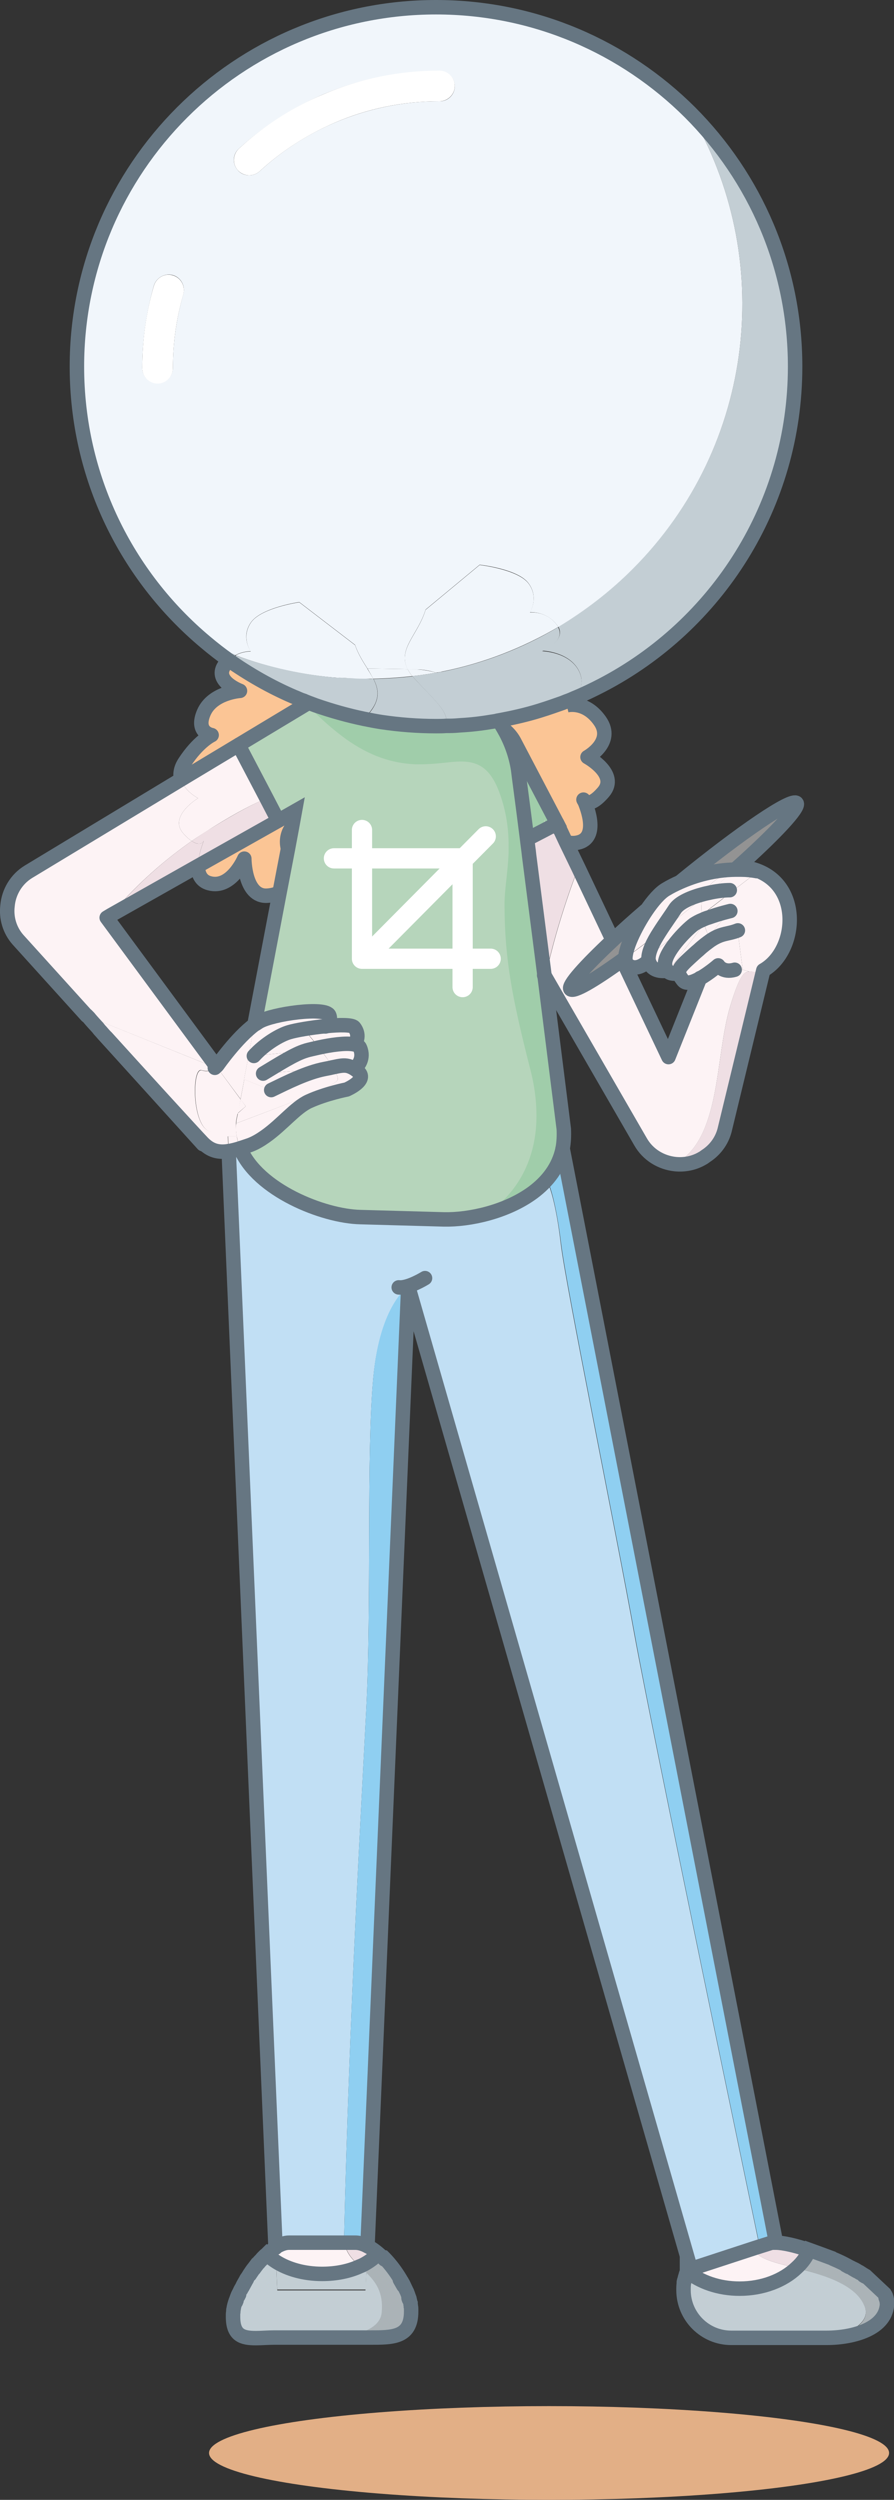 <?xml version="1.0" encoding="utf-8"?>
<!-- Generator: Adobe Illustrator 23.0.1, SVG Export Plug-In . SVG Version: 6.00 Build 0)  -->
<svg version="1.1" id="Layer_1" xmlns="http://www.w3.org/2000/svg" xmlns:xlink="http://www.w3.org/1999/xlink" x="0px" y="0px"
	 viewBox="0 0 309.2 864.1" style="enable-background:new 0 0 309.2 864.1;" xml:space="preserve">
<rect x="0" y="0" width="309.2" height="864.1" fill="#333333" stroke="none"/>
<style type="text/css">
	.st0{fill:#E2AF86;}
	.st1{fill:#ABB3B7;}
	.st2{fill:#FDF3F5;}
	.st3{fill:#C3CED4;}
	.st4{fill:#EFDFE4;}
	.st5{fill:#939393;}
	.st6{fill:#8FCFF1;}
	.st7{fill:#C1DFF4;}
	.st8{fill:#A0CDAA;}
	.st9{fill:#F1F6FB;}
	.st10{fill:#FBC595;}
	.st11{fill:#B6D5BB;}
	.st12{fill:#FFFFFF;}
	.st13{fill:none;stroke:#667682;stroke-width:5;stroke-linecap:round;stroke-linejoin:round;stroke-miterlimit:10;}
	.st14{fill:none;stroke:#667682;stroke-width:5;stroke-miterlimit:10;}
	.st15{fill:none;stroke:#667682;stroke-width:5;stroke-linejoin:round;stroke-miterlimit:10;}
	.st16{fill:none;}
	.st17{fill:none;stroke:#FFFFFF;stroke-width:7;stroke-linecap:round;stroke-linejoin:round;stroke-miterlimit:10;}
</style>
<ellipse id="DESIGN_SHADOW" class="st0" cx="189.9" cy="847.9" rx="117.6" ry="16.2"/>
<g>
	<g>
		<path class="st1" d="M306.7,795.7l0,0.4c0,9.1-11.8,12.2-20.9,12.2h-0.7c8.2-1,16.4-5.3,13.9-11.1c-1.9-4.5-7.1-9.3-23.5-13.2
			c1.9-1.8,3.4-3.9,4.4-6.2c2.5,0.8,5.2,1.9,7.8,3c0.3,0.1,0.5,0.2,0.8,0.4c1.3,0.6,2.7,1.2,4,1.9c0.4,0.2,0.7,0.4,1.1,0.6
			c0.4,0.2,0.8,0.4,1.2,0.6c0.7,0.4,1.3,0.8,2,1.1c0.3,0.2,0.6,0.4,0.9,0.5c0,0,0.1,0,0.1,0.1l1,0.6c0.2,0.1,0.3,0.2,0.5,0.3
			l6.5,6.1c0.1,0.2,0.2,0.3,0.3,0.5c0.1,0.1,0.2,0.3,0.2,0.4c0,0.1,0.1,0.2,0.1,0.3c0,0.1,0.1,0.2,0.1,0.3l0.2,1
			C306.7,795.6,306.7,795.7,306.7,795.7z"/>
		<path class="st2" d="M306.7,795.7c0-0.1,0-0.1,0-0.2C306.7,795.6,306.7,795.7,306.7,795.7z"/>
		<path class="st2" d="M306.5,794.5c0-0.1-0.1-0.2-0.1-0.3C306.4,794.3,306.4,794.4,306.5,794.5z"/>
		<path class="st3" d="M306.2,793.9c-0.1-0.2-0.1-0.3-0.2-0.4C306.1,793.6,306.1,793.7,306.2,793.9z"/>
		<path class="st3" d="M306,793.5c-0.1-0.2-0.2-0.3-0.3-0.5C305.8,793.2,305.9,793.3,306,793.5z"/>
		<path class="st3" d="M299,797.1c2.5,5.8-5.7,10-13.9,11.1h-32.3c-9.1,0-16.5-7.4-16.5-16.5c0-1,0.1-1.9,0.2-2.8
			c0-0.2,0.1-0.4,0.1-0.5c0.1-0.5,0.2-1.1,0.4-1.6c0.2-0.5,0.3-1,0.5-1.5c0,0,0,0,0-0.1c4.6,3.7,11.1,6,18.2,6
			c8,0,15.1-2.8,19.7-7.2C291.9,787.8,297.1,792.6,299,797.1z"/>
		<path class="st2" d="M299.2,786.9c-0.2-0.1-0.3-0.2-0.5-0.3C298.9,786.7,299,786.8,299.2,786.9z"/>
		<path class="st2" d="M297.7,785.9c-0.3-0.2-0.6-0.4-0.9-0.5C297.1,785.5,297.4,785.7,297.7,785.9z"/>
		<path class="st2" d="M296.8,785.3c-0.6-0.4-1.3-0.8-2-1.1C295.5,784.6,296.1,784.9,296.8,785.3z"/>
		<path class="st2" d="M293.6,783.6c-0.4-0.2-0.7-0.4-1.1-0.6C292.9,783.2,293.2,783.4,293.6,783.6z"/>
		<path class="st3" d="M288.5,781.1c-0.3-0.1-0.5-0.2-0.8-0.4C288,780.8,288.2,781,288.5,781.1z"/>
		<path class="st4" d="M279.9,777.7c-0.9,2.3-2.4,4.4-4.4,6.2c-0.7-0.2-1.5-0.3-2.2-0.5c-11.3-2.5-12.7-4.9-12.2-6.4l5.7-1.9h1.4
			C270.9,775.2,275.1,776.1,279.9,777.7z"/>
		<path class="st5" d="M275.5,277.6c1.2,1.5-7.6,10.8-21.2,22.9c-7.3,0.1-13.9,2-19.1,4.3C256.1,287.8,273.9,275.7,275.5,277.6z"/>
		<path class="st2" d="M273.3,783.4c0.8,0.2,1.5,0.3,2.2,0.5c-4.6,4.4-11.7,7.2-19.7,7.2c-7.2,0-13.6-2.3-18.2-6
			c0.3-0.7,0.6-1.3,1-2l0.3,1.1l22.3-7.3C260.6,778.5,262,780.9,273.3,783.4z"/>
		<path class="st6" d="M194.6,397l73.7,377.7l-1.4,0.5h-4.4c-2-9.7-36.7-175.4-43-210.4c-6.5-36-23.6-119.9-25.4-134.7
			c-1.8-14.8-4.1-20.4-4.1-20.4l-5.6,2.5C189.4,408.4,193.3,403.4,194.6,397z"/>
		<path class="st7" d="M266.9,775.2l-5.7,1.9c0.3-0.9,1.4-1.4,1.4-1.4s0-0.2-0.1-0.4H266.9z"/>
		<path class="st8" d="M194.9,390.3c0,0-3.2-25.4-6.7-53.3c-1.8-14.1-3.7-28.9-5.3-41.3c-0.2-2-0.5-3.9-0.7-5.7
			c-1.6-12.8-2.9-22.1-3.1-24c-0.8-5.1-2.6-10-5.2-14.4c-1.2-0.9-2.5-1.6-3.8-2.2c-3.5,0.5-7,0.9-10.6,1.2c-1.2,0.1-2.5,0.2-3.7,0.2
			c-0.5,0.3-1.1,0.7-1.5,1.1c0.1-0.4,0.2-0.7,0.3-1.1c-1.2,0-2.4,0.1-3.6,0.1c-6.4,0-12.7-0.5-18.8-1.4c-2-0.3-4-0.7-6-1.1
			c-5.8-1.2-11.4-2.7-16.9-4.7c-0.8-0.3-1.6-0.6-2.4-0.9c0,0,0,0,0,0l-0.7,0.4c-0.3-0.3-0.7-0.7-1-1.1l63,177.2l16.2-7.2
			c5.1-3.8,9-8.8,10.3-15.2c0,0,0,0,0,0C195,394.9,195.1,392.7,194.9,390.3z"/>
		<path class="st3" d="M238.6,38.8c22.5,22.5,36.4,53.6,36.4,87.9c0,47.9-27.2,89.5-66.9,110.2c-3.1,1.6-6.2,3.1-9.4,4.4
			c1.8-2.1,3.5-5.4,1.6-9.3c-3.3-6.8-12.7-7.1-12.7-7.1s8.3-3.4,5.5-8.3c9.2-5.4,17.8-12.1,25.7-20
			C261.6,153.9,268.2,88.6,238.6,38.8z"/>
		<path class="st2" d="M258.6,300.1c19,3.8,17.7,28.3,5.4,35.4c-2.2,1-3.6,0.3-4.9,0.3l-2.2-0.6l-1.8-13.6c-3.4,1.4-5.4,0.8-9.5,3.5
			c-0.2-0.5-0.4-0.9-0.6-1.4l7.5-8.7c0,0-3.8,0.9-7.4,2.2l5.3-6.9l11.7-9c-2-0.4-4-0.6-5.9-0.6C257.1,300.4,257.8,300.2,258.6,300.1
			z"/>
		<path class="st4" d="M264,335.4l-13.4,55.3c-1.1,3.8-3.5,6.9-6.5,8.9c-0.4,0.3-0.8,0.5-1.2,0.8c-2.9,1.7-6.2,2.3-9.3,2l0-0.1
			c15.9-8.9,13.6-36.6,18.9-54.3c3.1-10.5,4.7-12.1,6.6-12.2C260.4,335.7,261.8,336.4,264,335.4z"/>
		<path class="st7" d="M262.4,775.2c0.1,0.3,0.1,0.4,0.1,0.4s-1,0.5-1.4,1.4l-22.3,7.3l-0.3-1.1c0.7-1.2,1.6-2.3,2.5-3.2
			c3-3,7.1-4.9,11.7-4.9H262.4z"/>
		<path class="st7" d="M262.4,775.2h-9.6c-4.5,0-8.7,1.9-11.7,4.9c-1,1-1.8,2.1-2.5,3.2l-97.3-338.5c0,0-9.8,6.1-12.2,31.5
			c-2.4,25.4-0.6,78.5-2.4,114c-1.8,35.4-5.9,105.7-7.7,183.7c0,0.5,0,1,0.1,1.5h-19c-1.5,0-3.1,0.6-4.8,1.7l-16.2-379
			c1.2-0.2,2.6-0.5,4-1c6,14.4,28.7,23.4,41.5,23.7l28.9,0.8c8.9,0.2,21.7-2.6,30.8-9.3l5.6-2.5c0,0,2.4,5.6,4.1,20.4
			c1.8,14.8,18.9,98.6,25.4,134.7C225.7,599.7,260.4,765.5,262.4,775.2z"/>
		<path class="st2" d="M262.2,301.2l-11.7,9l1.9-2.5c-1.9,0-4.7,0.3-7.6,1c3-2.5,5.8-5,8.5-7.3c0.9-0.3,1.9-0.6,3-0.8
			C258.3,300.6,260.2,300.8,262.2,301.2z"/>
		<path class="st2" d="M256.9,335.2l2.2,0.6c-1.9,0.1-3.5,1.8-6.6,12.2c-5.3,17.7-3,45.5-18.9,54.3l0,0.1c-4.9-0.5-9.5-3.2-12.1-7.8
			l-33-57.1l0.3-0.2c4.1-19.5,11.2-37.2,11.2-37.2l0.1-0.1l11.9,24.9c-9.7,9.1-15.6,15.7-14.6,16.9c1,1.2,7.9-2.8,17.9-10l16,33.5
			l10.9-27.3c3.2-1.8,6.3-4.5,6.3-4.5S252.8,336.3,256.9,335.2z"/>
		<path class="st2" d="M255.1,321.6l1.8,13.6c-4.1,1.2-8.5-1.5-8.5-1.5s-3.1,2.7-6.3,4.5l4.4-11.1c-0.3-0.6-0.6-1.3-0.9-2
			C249.7,322.4,251.7,322.9,255.1,321.6z"/>
		<path class="st2" d="M254.3,300.5c0.7,0,1.4,0,2,0c-1.1,0.3-2.1,0.5-3,0.8C253.6,301.1,254,300.8,254.3,300.5z"/>
		<path class="st2" d="M254.3,300.5c-0.3,0.3-0.6,0.6-1,0.9c-5.6,1.8-8.5,4.6-9.8,7.6c-4.3,1.1-8.6,2.9-10.1,5.3
			c-1.2,1.9-3.4,4.9-5.3,7.9c-4.2,3.3-8.2,6.3-11.8,8.9c-0.1-3.5,3.3-10.8,7.2-16.6c3.2-2.7,6.5-5.5,10-8.4c0.6-0.5,1.2-0.9,1.7-1.4
			C240.4,302.5,247,300.6,254.3,300.5z"/>
		<path class="st2" d="M252.6,314.9l-7.5,8.7c-0.6-1.3-1.1-2.8-1.6-4.3l1.7-2.3C248.8,315.9,252.6,314.9,252.6,314.9z"/>
		<path class="st2" d="M252.4,307.7l-1.9,2.5l-7.7,5.9c-0.3-2-0.3-4,0.3-5.9c0.6-0.5,1.2-1,1.8-1.5
			C247.8,308.1,250.6,307.7,252.4,307.7z"/>
		<path class="st2" d="M242.8,316.2l7.7-5.9l-5.3,6.9c-0.7,0.2-1.5,0.5-2.1,0.8C243,317.3,242.9,316.8,242.8,316.2z"/>
		<path class="st2" d="M246.6,327l-4.4,11.1c-2.4,1.3-4.7,2.1-5.8,0.8c-1.2-1.5-1.7-2.5-1.4-3.6l3.9-4.5c0.8-0.7,1.7-1.6,2.8-2.5
			c1.6-1.5,3-2.5,4.1-3.3C246,325.8,246.3,326.4,246.6,327z"/>
		<path class="st2" d="M245.3,317.1l-1.7,2.3c-0.2-0.5-0.3-1-0.4-1.5C243.8,317.6,244.5,317.4,245.3,317.1z"/>
		<path class="st2" d="M245.1,323.6l-6.3,7.2c-2.3,2.1-3.6,3.4-3.9,4.5l-1,1.2c0,0-2,0.4-3.1-0.9c0.3,0,0.4-0.1,0.4-0.1l12.3-16.1
			C244,320.9,244.5,322.3,245.1,323.6z"/>
		<path class="st2" d="M253.3,301.4c-2.7,2.4-5.5,4.8-8.5,7.3c-0.5,0.1-0.9,0.2-1.3,0.3C244.8,306,247.7,303.2,253.3,301.4z"/>
		<path class="st2" d="M243.5,319.4l-12.3,16.1c0,0-0.2,0-0.4,0.1c-0.4-0.5-0.7-1.2-0.8-2.3c-0.2-4,7.1-11.6,10-13.8
			c0.7-0.5,1.8-1.1,3.1-1.6C243.3,318.4,243.4,318.9,243.5,319.4z"/>
		<path class="st2" d="M243.5,309c0.5-0.1,0.9-0.2,1.3-0.3c-0.6,0.5-1.2,1-1.8,1.5C243.2,309.8,243.3,309.4,243.5,309z"/>
		<path class="st2" d="M243.5,309c-0.2,0.4-0.3,0.8-0.4,1.2c-1.2,1-2.5,2.1-3.7,3.1c-3.9,3.2-7.7,6.2-11.3,9c1.9-3.1,4.1-6,5.3-7.9
			C234.9,312,239.2,310.2,243.5,309z"/>
		<path class="st2" d="M242.8,316.2c0.1,0.6,0.2,1.2,0.3,1.8c-1.3,0.5-2.3,1.1-3.1,1.6c-3,2.2-10.2,9.8-10,13.8
			c0,1.1,0.3,1.8,0.8,2.3c-1.3,0.2-5.3,0.6-6.4-3c-0.1-0.3-0.1-0.5-0.2-0.8c0,0,0,0,0,0c0.8-0.8,1.5-1.8,2-2.9L242.8,316.2z"/>
		<path class="st2" d="M242.8,316.2l-16.5,12.7c-0.5,1.1-1.2,2.1-2,2.9c-0.2-2.4,1.7-6,3.8-9.5c3.6-2.8,7.4-5.8,11.3-9
			c1.3-1,2.5-2.1,3.7-3.1C242.5,312.1,242.5,314.2,242.8,316.2z"/>
		<path class="st9" d="M238.6,38.8c29.6,49.8,23,115.1-19.8,157.9c-7.9,7.9-16.5,14.5-25.7,20c-0.1-0.1-0.2-0.3-0.3-0.4
			c-3.5-5.1-9.5-4.7-9.5-4.7s3.2-5-0.5-10c-3.7-5-16.9-6.4-16.9-6.4l-18.7,15.5c-2.7,8.8-9.8,13.6-6.2,20.6l-12.6-0.2
			c-0.4,0-0.9,0-1.3,0c-1.5-2.4-3.2-5-4.3-8.2l-19.3-14.8c0,0-13.1,1.9-16.7,7s-0.1,10-0.1,10s-2.5-0.1-5.2,1.3
			c-3.6-1.3-7.1-2.8-10.6-4.5c-27.1-22.8-44.4-57-44.4-95.2C26.6,58.1,82.2,2.5,150.8,2.5C185.1,2.5,216.1,16.4,238.6,38.8z
			 M157.3,29.8c0-2.9-2.4-5.3-5.3-5.3c-14,0-27.6,2.8-40.4,8.2c-10.6,4.6-20.4,10.9-29,18.7c-2.2,2-2.3,5.3-0.3,7.5
			c1,1.2,2.5,1.7,3.9,1.7c1.3,0,2.6-0.5,3.6-1.4c7.7-7.1,16.4-12.7,26-16.8c11.5-4.9,23.7-7.4,36.2-7.4
			C154.9,35.1,157.3,32.7,157.3,29.8z M63.4,101.7c0.8-2.8-0.8-5.8-3.6-6.6C57,94.3,54,96,53.2,98.8c-2.6,9.2-4,18.8-4,28.4
			c0,2.9,2.4,5.3,5.3,5.3s5.3-2.4,5.3-5.3C59.8,118.6,61,110,63.4,101.7z"/>
		<path class="st2" d="M238.8,330.9l-3.9,4.5C235.2,334.2,236.5,333,238.8,330.9z"/>
		<path class="st3" d="M237.6,785.2C237.6,785.2,237.6,785.3,237.6,785.2C237.5,785.3,237.6,785.2,237.6,785.2L237.6,785.2z"/>
		<path class="st3" d="M237,786.7c0.2-0.5,0.3-1,0.5-1.5C237.3,785.7,237.2,786.2,237,786.7z"/>
		<path class="st2" d="M236.6,788.3c0,0.2-0.1,0.4-0.1,0.5C236.5,788.7,236.5,788.5,236.6,788.3z"/>
		<path class="st2" d="M235.2,304.8c-0.6,0.5-1.2,0.9-1.7,1.4c-3.5,2.9-6.8,5.7-10,8.4c2.3-3.4,4.8-6.2,7-7.5
			C231.9,306.4,233.5,305.6,235.2,304.8z"/>
		<path class="st2" d="M228.1,322.3c-2.2,3.4-4,7-3.8,9.5c0,0,0,0,0,0c-2.3,2.4-5.5,3.4-7.5,0.9c-0.3-0.4-0.4-0.9-0.4-1.6
			C219.9,328.6,223.9,325.6,228.1,322.3z"/>
		<path class="st5" d="M223.5,314.6c-3.9,5.8-7.3,13.1-7.2,16.6c-0.4,0.3-0.7,0.5-1.1,0.8l-3.3-6.9
			C215.4,321.8,219.3,318.3,223.5,314.6z"/>
		<path class="st5" d="M211.9,325l3.3,6.9c-10,7.1-16.9,11.1-17.9,10C196.4,340.7,202.2,334.1,211.9,325z"/>
		<path class="st10" d="M201.9,276.4c0.4,0.9,5.7,12.5-1.5,14.7c-1.7,0.5-3.3,0.4-4.7-0.1l-3.1-6.4l-14.9-28.4c-1-1.8-2.4-3.3-4-4.5
			c-0.5-0.9-1-1.7-1.6-2.6c5-0.9,9.9-2,14.7-3.5c0.2-0.1,0.5-0.1,0.7-0.2c2.3-0.7,4.6-1.5,6.9-2.4c0.5-0.2,1-0.4,1.5-0.6
			c0.9-0.3,1.8-0.7,2.7-1.1c-1.2,1.4-2.4,2.2-2.6,2.3c0.4-0.1,6.5-1.6,11.5,5.4c5.1,7.2-4.3,12.5-4.3,12.5s10.8,5.9,5.5,12.1
			C203.8,279.5,202.1,276.8,201.9,276.4z"/>
		<path class="st3" d="M200.3,232.1c1.9,3.9,0.2,7.2-1.6,9.3c-0.9,0.4-1.8,0.7-2.7,1.1c-0.5,0.2-1,0.4-1.5,0.6
			c-2.3,0.9-5,1.8-7.4,2.5l-0.3,0.1c-4.8,1.4-9.7,2.6-14.7,3.5c-5.4-8-13.3-14.2-21.4-16.6c0.7-0.1,1.4-0.3,2.2-0.4
			c13.9-2.8,27.5-7.9,40.1-15.4c2.8,4.9-5.5,8.3-5.5,8.3S197,225.3,200.3,232.1z"/>
		<path class="st4" d="M195.7,291l4.3,9.1l-0.1,0.1c0,0-7.1,17.7-11.2,37.2l-0.3,0.2l-0.3-0.4c-1.8-14.1-3.7-28.9-5.3-41.3
			c3.2-1.3,4.4-5.4,4.9-8.6l2.1-1.1C191.2,287.9,193.2,290.1,195.7,291z"/>
		<path class="st2" d="M192.7,284.6l3.1,6.4c-2.6-0.9-4.6-3.1-5.9-5L192.7,284.6z"/>
		<path class="st9" d="M192.8,216.3c0.1,0.1,0.2,0.3,0.3,0.4c-12.6,7.4-26.1,12.6-40.1,15.4c-0.7,0.2-1.4,0.3-2.2,0.4
			c-2.2-0.7-4.5-1.1-6.7-1.1l-3.1,0c-3.6-7,3.5-11.8,6.2-20.6l18.7-15.5c0,0,13.2,1.5,16.9,6.4c3.7,5,0.5,10,0.5,10
			S189.3,211.1,192.8,216.3z"/>
		<path class="st8" d="M177.8,256.2l14.9,28.4l-2.8,1.5c-1.2-1.6-1.8-3-1.8-3s0.1,1.8-0.3,4.1l-5.6,2.9c-1.6-12.8-2.9-22.1-3.1-24
			c-0.8-5.1-2.6-10-5.2-14.4C175.4,252.9,176.8,254.4,177.8,256.2z"/>
		<path class="st3" d="M187.2,245.5c2.3-0.7,5.1-1.7,7.4-2.5c-2.3,0.9-4.6,1.6-6.9,2.4c-0.2,0.1-0.5,0.2-0.7,0.2L187.2,245.5z"/>
		<path class="st11" d="M189.9,286l-2.1,1.1c0.3-2.3,0.3-4.1,0.3-4.1S188.7,284.4,189.9,286z"/>
		<path class="st4" d="M182.2,290.1l5.6-2.9c-0.4,3.2-1.7,7.3-4.9,8.6C182.7,293.8,182.4,291.9,182.2,290.1z"/>
		<path class="st11" d="M172.2,249.1c0.6,0.8,1.1,1.7,1.6,2.6c-1.2-0.9-2.5-1.6-3.8-2.2C170.7,249.4,171.5,249.2,172.2,249.1z"/>
		<path class="st3" d="M172.2,249.1c-0.7,0.1-1.5,0.3-2.2,0.4c-4.3-1.7-9.4-1.5-13.7,1c-0.2,0.1-0.4,0.3-0.7,0.4c-0.4,0-0.8,0-1.2,0
			c0.9-5-3.8-8.4-11-16.3c-0.3-0.3-0.5-0.6-0.8-0.9c2.7-0.3,5.5-0.7,8.2-1.2C158.9,234.9,166.8,241.1,172.2,249.1z"/>
		<path class="st3" d="M156.3,250.4c4.3-2.5,9.3-2.7,13.7-1c-3.5,0.5-7,0.9-10.6,1.2c-1.2,0.1-2.5,0.2-3.7,0.2
			C155.9,250.7,156.1,250.6,156.3,250.4z"/>
		<path class="st12" d="M152,24.4c2.9,0,5.3,2.4,5.3,5.3c0,2.9-2.4,5.3-5.3,5.3c-12.6,0-24.8,2.5-36.2,7.4
			c-9.5,4.1-18.3,9.7-26,16.8c-1,0.9-2.3,1.4-3.6,1.4c-1.4,0-2.9-0.6-3.9-1.7c-2-2.2-1.8-5.5,0.3-7.5c8.6-7.9,18.3-14.2,29-18.7
			C124.4,27.2,138,24.4,152,24.4z"/>
		<path class="st11" d="M154.4,250.9c0.4,0,0.8,0,1.2,0c-0.5,0.3-1.1,0.7-1.5,1.1C154.3,251.6,154.4,251.2,154.4,250.9z"/>
		<path class="st3" d="M143.4,234.6c7.2,7.8,11.9,11.3,11,16.3c-1.2,0-2.4,0.1-3.6,0.1c-6.4,0-12.7-0.5-18.8-1.4c-2-0.3-4-0.7-6-1.1
			c0.5-0.5,1-1.1,1.5-1.7c4.1-4.8,3.6-8.4,1.7-12.1c4.5-0.1,9-0.4,13.5-0.9C142.9,234,143.1,234.3,143.4,234.6z"/>
		<path class="st9" d="M144.1,231.4c2.2,0.1,4.5,0.5,6.7,1.1c-2.7,0.5-5.5,0.9-8.2,1.2c-0.7-0.8-1.2-1.6-1.6-2.4L144.1,231.4z"/>
		<path class="st3" d="M142.2,799.4c0-0.3,0-0.5,0-0.8C142.1,798.8,142.2,799.1,142.2,799.4z"/>
		<path class="st1" d="M142.1,798.6c0,0.3,0,0.5,0,0.8c0,9.1-6.4,9-14.3,9h-10.5v-0.6c0,0,13.9-0.8,14.6-8.4
			c0.6-7-2.2-10.7-5.3-13.8l0.1-3.4c1.6-0.9,2.9-2,4-3.2c0.2,0.1,0.3,0.3,0.5,0.4c0.4,0.4,0.8,0.7,1.2,1.1c0.2,0.2,0.4,0.4,0.5,0.5
			c2,2,3.8,4.5,5.3,7c0.1,0.2,0.3,0.5,0.4,0.7c0.1,0.2,0.3,0.5,0.4,0.7c0.1,0.2,0.2,0.5,0.4,0.7l0.9,1.9c0.1,0.2,0.2,0.4,0.3,0.6
			l0.1,0.3c0.1,0.3,0.2,0.6,0.3,0.8l0.2,0.6c0.1,0.2,0.1,0.4,0.2,0.5l0.2,0.9c0.1,0.3,0.1,0.5,0.2,0.8l0,0.2
			c0.1,0.3,0.1,0.5,0.1,0.8l0,0.1c0,0.3,0.1,0.5,0.1,0.8L142.1,798.6z"/>
		<path class="st3" d="M142.1,798.4c0-0.3,0-0.5-0.1-0.8C142.1,797.9,142.1,798.2,142.1,798.4z"/>
		<path class="st3" d="M142,797.5c0-0.3-0.1-0.5-0.1-0.8C141.9,797,142,797.3,142,797.5z"/>
		<path class="st3" d="M141.8,796.6c0-0.2-0.1-0.5-0.2-0.8C141.7,796.1,141.8,796.3,141.8,796.6z"/>
		<path class="st2" d="M141.4,794.9c-0.1-0.2-0.1-0.4-0.2-0.5C141.3,794.6,141.4,794.7,141.4,794.9z"/>
		<path class="st6" d="M141.2,444.7l-14.2,331.7c-1.4-0.7-2.8-1.1-4-1.1h-3.9c-0.1-0.5-0.1-1-0.1-1.5c1.8-78,5.9-148.2,7.7-183.7
			c1.8-35.4,0-88.6,2.4-114C131.4,450.8,141.2,444.7,141.2,444.7z"/>
		<path class="st9" d="M141,231.3c0.4,0.8,0.9,1.6,1.6,2.4c-4.5,0.5-9,0.8-13.5,0.9c-0.6-1.1-1.3-2.3-2-3.5c0.4,0,0.9,0,1.3,0
			L141,231.3z"/>
		<path class="st3" d="M141.1,793.8c-0.1-0.3-0.2-0.6-0.3-0.8C140.9,793.2,141,793.5,141.1,793.8z"/>
		<path class="st3" d="M140.6,792.6c-0.1-0.2-0.2-0.4-0.3-0.6C140.4,792.2,140.5,792.4,140.6,792.6z"/>
		<path class="st2" d="M139.5,790.1c-0.1-0.2-0.2-0.5-0.4-0.7C139.2,789.6,139.4,789.9,139.5,790.1z"/>
		<path class="st2" d="M139.1,789.4c-0.1-0.2-0.2-0.5-0.4-0.7c-0.1-0.2-0.3-0.5-0.4-0.7C138.6,788.5,138.9,788.9,139.1,789.4z"/>
		<path class="st2" d="M133,781c-0.2-0.2-0.4-0.4-0.5-0.5C132.7,780.7,132.9,780.8,133,781z"/>
		<path class="st3" d="M126.7,785.6c3.2,3.1,6,6.8,5.3,13.8c-0.7,7.6-14.6,8.4-14.6,8.4v0.6H94.9c-2.3,0-4.4,0.2-6.4,0.2
			c-4.7,0-7.9-0.9-7.9-7.4c0-0.3,0-0.5,0-0.8c0,0,0-0.1,0-0.1c0-0.3,0-0.6,0.1-0.9c0,0,0-0.1,0-0.1c0-0.3,0.1-0.5,0.1-0.8
			c0.2-0.9,0.4-1.8,0.7-2.7c0-0.2,0.1-0.3,0.2-0.5c0.2-0.5,0.4-1,0.6-1.6c0.1-0.2,0.2-0.4,0.3-0.6c0.2-0.5,0.5-1.1,0.8-1.6
			c0.1-0.2,0.2-0.5,0.4-0.7c0.4-0.8,0.8-1.5,1.2-2.2c0.1-0.2,0.3-0.5,0.4-0.7c0.3-0.5,0.6-1,0.9-1.4c0.5-0.7,0.9-1.3,1.4-2
			c0,0,0.1-0.1,0.1-0.1c0.3-0.4,0.6-0.8,0.9-1.2c0.1-0.1,0.1-0.2,0.2-0.2c0.2-0.2,0.3-0.4,0.5-0.5c0.2-0.2,0.4-0.4,0.5-0.6
			c0.2-0.2,0.3-0.3,0.5-0.5c0.2-0.2,0.4-0.5,0.6-0.7c0.2-0.2,0.4-0.4,0.6-0.6c0.2-0.2,0.4-0.4,0.6-0.5c0.9,0.9,2,1.8,3.3,2.6
			l0.4,9.5h30.5L126.7,785.6z"/>
		<path class="st2" d="M131.3,779.4c-0.2-0.1-0.3-0.3-0.5-0.4c-1.1,1.2-2.5,2.3-4,3.2l0.2-5.8C128.5,777.1,129.9,778.1,131.3,779.4z
			"/>
		<path class="st3" d="M129.1,234.6c1.9,3.7,2.5,7.3-1.7,12.1c-0.5,0.6-1,1.2-1.5,1.7c-5.8-1.2-11.4-2.7-16.9-4.7
			c-0.8-0.3-1.6-0.6-2.4-0.9l4.4-2.7c1.6-2.4,3.5-4.4,5.8-6c1.8,0.2,3.6,0.3,5.5,0.3c1.4,0.1,2.9,0.1,4.3,0.1
			C127.6,234.7,128.3,234.7,129.1,234.6z"/>
		<path class="st9" d="M129.1,234.6c-0.8,0-1.6,0-2.4,0c-1.4,0-2.9,0-4.3-0.1c-1.8-0.1-3.6-0.2-5.5-0.3c2.8-1.9,6.2-3,10.1-3.1
			C127.8,232.4,128.5,233.5,129.1,234.6z"/>
		<path class="st4" d="M127.1,776.4l-0.2,5.8c-0.8,0.5-1.6,0.9-2.4,1.2c-2.5-2.3-4.7-4.6-5.3-8.1h3.9
			C124.3,775.3,125.7,775.7,127.1,776.4z"/>
		<path class="st3" d="M126.8,782.2l-0.1,3.4c-0.7-0.7-1.5-1.4-2.3-2.1C125.3,783,126.1,782.6,126.8,782.2z"/>
		<path class="st3" d="M126.7,785.6l-0.2,5.8H95.9l-0.4-9.5c4.1,2.6,9.7,4.2,15.9,4.2c4.9,0,9.4-1,13-2.6
			C125.2,784.1,125.9,784.8,126.7,785.6z"/>
		<path class="st2" d="M124.6,362.1c1.6,3.7-0.9,6.2-0.9,6.2l-3.2,0.3c-1.5-0.4-3-0.1-5.3,0.4c-1.2-2-2.9-4.3-4.5-6.4l11.6-1.2
			c0,0,0.1-0.2,0.3-0.4C123.7,361.2,124.4,361.6,124.6,362.1z"/>
		<path class="st2" d="M123.7,370.4c3.9,3-3.8,6.3-3.8,6.3s-7.2,1.4-13.1,4.1c-4.6,2.1-9.2,8-15,12.1h-9.9c-0.3-1.5-0.4-3-0.2-4.6
			c12.6-4.8,34.5-12.8,35.1-15.1c0.2-0.8-0.5-2.3-1.6-4.1l5.3-0.4C121.5,368.9,122.5,369.5,123.7,370.4z"/>
		<path class="st2" d="M124.4,783.4c-3.7,1.7-8.2,2.6-13,2.6c-6.2,0-11.8-1.6-15.9-4.2l-0.2-4.9c1.7-1.1,3.3-1.7,4.8-1.7h19
			C119.7,778.8,121.9,781.1,124.4,783.4z"/>
		<path class="st9" d="M122.8,223c1.1,3.2,2.8,5.8,4.3,8.2c-3.9,0.1-7.3,1.2-10.1,3.1c-12.1-0.9-24-3.5-35.5-7.8
			c2.7-1.4,5.2-1.3,5.2-1.3s-3.4-4.9,0.1-10s16.7-7,16.7-7L122.8,223z"/>
		<path class="st2" d="M122.5,355.2c2,2.6,0.8,4.9,0.2,5.8c-2.9-0.5-8.3,0.3-12.3,1.1c-2.1-2.6-3.8-4.6-3.8-4.6l4.4-1.6
			c0,0,0.9-0.4,1.7-1.1C117.3,354.3,121.7,354.3,122.5,355.2z"/>
		<path class="st2" d="M122.6,361c-0.2,0.3-0.3,0.4-0.3,0.4l-11.6,1.2c-0.1-0.2-0.3-0.3-0.4-0.5C114.4,361.3,119.7,360.5,122.6,361z
			"/>
		<path class="st2" d="M120.5,368.6l-5.3,0.4c0,0,0,0,0-0.1C117.5,368.5,119,368.2,120.5,368.6z"/>
		<path class="st2" d="M115.2,369.1c1.1,1.8,1.8,3.3,1.6,4.1c-0.6,2.4-22.5,10.3-35.1,15.1c0-0.3,0.1-0.7,0.1-1.1l0.5-2.4l2.7-2.4
			l-1.8-2.4l1.3-6.9l9.4,3.8c5.6-2.7,12.3-6.1,18.5-7.3c0.9-0.2,1.7-0.3,2.4-0.5L115.2,369.1z"/>
		<path class="st2" d="M115.2,369.1l-0.5,0C114.9,369.1,115,369,115.2,369.1C115.2,369,115.2,369,115.2,369.1z"/>
		<path class="st2" d="M115.2,369c-0.2,0-0.3,0.1-0.5,0.1l-23.7,2c5.2-3.1,10.9-6.8,14.7-7.9c0.1,0,0.2-0.1,0.3-0.1l4.6-0.5
			C112.3,364.7,114,367,115.2,369z"/>
		<path class="st2" d="M91,371.1l23.7-2c-0.7,0.2-1.5,0.3-2.4,0.5c-6.2,1.1-12.9,4.6-18.5,7.3l-9.4-3.8l1.6-8.4l1.8,0.3l18.3-1.9
			c-0.1,0-0.2,0.1-0.3,0.1C101.9,364.3,96.2,368,91,371.1z"/>
		<path class="st2" d="M113.9,350.9c0.6,1.7-0.3,3-1.3,3.8c-4.9,0.5-10.3,1.4-12.6,2.1c-3.1,0.9-8.3,4-12.2,8.2l-1.8-0.3l2-10.6
			c0.5-0.4,1-0.7,1.6-1C94.2,350.4,112.8,347.8,113.9,350.9z"/>
		<path class="st3" d="M117,234.3c-2.3,1.5-4.2,3.5-5.8,6l-4.4,2.7c0,0,0,0,0,0c-0.5-0.2-1-0.4-1.5-0.6c-0.1,0-0.1,0-0.2-0.1
			c-0.6-0.2-1.2-0.5-1.8-0.7c-0.1,0-0.1-0.1-0.2-0.1c-0.4-0.2-0.8-0.3-1-0.4c-0.3-0.1-0.5-0.2-0.5-0.2c0,0,0,0,0,0
			c-7.9-3.4-15.4-7.7-22.4-12.6c0.8-0.8,1.6-1.3,2.5-1.7C93,230.7,104.9,233.3,117,234.3z"/>
		<path class="st2" d="M112.6,354.8c-0.8,0.7-1.7,1.1-1.7,1.1l-4.4,1.6c0,0,1.7,2,3.8,4.6c-1.7,0.3-3.2,0.7-4.2,1L87.8,365
			c3.8-4.2,9.1-7.3,12.2-8.2C102.3,356.1,107.6,355.2,112.6,354.8z"/>
		<path class="st2" d="M110.7,362.6l-4.6,0.5c1-0.3,2.5-0.6,4.2-1C110.4,362.3,110.5,362.5,110.7,362.6z"/>
		<path class="st10" d="M106.8,242.9l-0.7,0.4c-0.3-0.3-0.7-0.7-1-1.1c0.1,0,0.1,0,0.2,0.1C105.8,242.5,106.3,242.7,106.8,242.9z"/>
		<path class="st3" d="M105.3,242.3c0.5,0.2,1,0.4,1.5,0.6C106.3,242.7,105.8,242.5,105.3,242.3z"/>
		<path class="st10" d="M106.1,243.3l-23.6,14.2l-19.8,11.9c-0.5-1.7-0.3-3.7,1.1-5.9c4.8-7.4,9.4-9.5,9.4-9.5s-5.7-0.9-2.7-7.8
			c3-6.9,12.5-7.5,12.5-7.5s-8.9-3.3-5.5-8.6c0.5-0.8,1.1-1.5,1.6-2c7,4.9,14.5,9.2,22.4,12.6c0,0,0,0,0,0c0.2,0.1,0.3,0.1,0.5,0.2
			c0.3,0.1,2,0.9,2.4,1l0.6,0.2C105.4,242.6,105.8,243,106.1,243.3z"/>
		<path class="st10" d="M105.1,242.2l-0.6-0.2c-0.4-0.1-2.1-0.9-2.4-1c-0.2-0.1-0.3-0.1-0.5-0.2c0.1,0,0.3,0.1,0.5,0.2
			c0.2,0.1,0.6,0.2,1,0.4c0.1,0,0.1,0.1,0.2,0.1C103.9,241.8,104.5,242,105.1,242.2z"/>
		<path class="st10" d="M102,280.4l-1,5.5c-1.6,2.1-2.1,4.8-1.4,7.4l-2.9,15.1c-1.2,0.6-2.6,1-4.2,1.1c-8,0.6-8-12.8-8-12.8
			s-4.5,10.6-12.1,8.5c-3-0.8-3.9-3.3-4-5.9l27.7-15.6L102,280.4z"/>
		<path class="st11" d="M185.5,387.9c0.2-5.3-0.3-11.4-2.1-18.3c-6.2-24.3-8.8-37.8-8.9-56.1c0-0.4,0-0.8,0-1.2
			c0-4.7,1.1-10.5,1.4-17.3c0-0.5,0-1.1,0-1.6c0.1-5.5-0.5-11.6-2.7-18.1c-0.2-0.5-0.3-0.9-0.5-1.4c-4-10.9-10-11.2-17.5-10.4
			c-2.1,0.2-4.4,0.5-6.8,0.6c-1.5,0.1-3.1,0.1-4.7,0.1c-8.3-0.4-15.8-2.9-24-8.7c-4.3-3.1-8.9-7.1-13.8-12.2l-23.6,14.2l9.7,18.5
			l4,7.7l5.8-3.3l-1,5.5l-1.4,7.4l-2.9,15.1L88,354.2c0.5-0.4,1-0.7,1.6-1c4.6-2.8,23.2-5.3,24.3-2.2c0.6,1.7-0.3,3-1.3,3.8
			c4.8-0.5,9.2-0.5,9.9,0.4c2,2.6,0.8,4.9,0.2,5.8c1,0.2,1.8,0.6,2,1.2c1.6,3.7-0.9,6.2-0.9,6.2l-3.2,0.3c1,0.3,2,0.8,3.2,1.8
			c3.9,3-3.8,6.3-3.8,6.3s-7.2,1.4-13.1,4.1c-4.6,2.1-9.2,8-15,12.1c-1.7,1.2-3.5,2.3-5.4,3c-1.2,0.4-2.3,0.8-3.3,1.1
			c6,14.4,28.7,23.4,41.5,23.7l28.9,0.8c8.9,0.2,21.7-2.6,30.8-9.3l-16.2,7.2C169.1,418.9,184.5,410.3,185.5,387.9z"/>
		<path class="st4" d="M70.5,290.6c-0.2,0.4-1.2,2.1-4.2,0.1c2.3-1.6,4.7-3.2,7.2-4.7c8.7-5.3,14.5-8.4,18.7-10l4,7.7l-27.7,15.6
			C68.5,295.5,70.3,291.2,70.5,290.6z"/>
		<path class="st2" d="M95.3,777l0.2,4.9c-1.2-0.8-2.3-1.6-3.3-2.6C93.2,778.4,94.3,777.6,95.3,777z"/>
		<path class="st2" d="M82.5,257.5l9.7,18.5c-4.1,1.6-10,4.6-18.7,10c-2.5,1.6-4.9,3.1-7.2,4.7c-0.8-0.5-1.7-1.3-2.8-2.5
			c-5.5-6,5-12.3,5-12.3s-4.7-2.4-5.8-6.4L82.5,257.5z"/>
		<path class="st2" d="M81.9,392.8h9.9c-1.7,1.2-3.5,2.3-5.4,3c-1.2,0.4-2.3,0.8-3.3,1.1C82.6,395.6,82.2,394.3,81.9,392.8z"/>
		<path class="st2" d="M91.7,779.8c-0.2,0.2-0.4,0.4-0.6,0.6C91.3,780.2,91.5,780,91.7,779.8z"/>
		<path class="st2" d="M90.5,781.1c-0.2,0.2-0.3,0.3-0.5,0.5C90.2,781.4,90.3,781.2,90.5,781.1z"/>
		<path class="st2" d="M89.5,782.2c-0.2,0.2-0.3,0.4-0.5,0.5C89.2,782.6,89.3,782.4,89.5,782.2z"/>
		<path class="st2" d="M88.8,783c-0.3,0.4-0.6,0.8-0.9,1.2C88.2,783.8,88.5,783.4,88.8,783z"/>
		<path class="st2" d="M88,354.2l-2,10.6l-1.6,8.4l-9.1-3.7l-0.6-0.7c0.4-0.4,0.6-0.6,0.6-0.6S81.8,358.7,88,354.2z"/>
		<path class="st2" d="M87.4,784.8c0.1-0.2,0.2-0.3,0.4-0.5c-0.5,0.6-0.9,1.3-1.4,2C86.7,785.8,87,785.3,87.4,784.8z"/>
		<path class="st2" d="M85.4,787.7c-0.2,0.2-0.3,0.5-0.4,0.7C85.1,788.2,85.3,788,85.4,787.7z"/>
		<polygon class="st2" points="83.2,379.9 85,382.4 82.2,384.8 		"/>
		<path class="st2" d="M85,788.4c-0.4,0.7-0.9,1.5-1.2,2.2C84.1,789.9,84.5,789.2,85,788.4z"/>
		<polygon class="st2" points="84.5,373.1 83.2,379.9 75.4,369.4 		"/>
		<path class="st2" d="M83.7,790.7c-0.1,0.2-0.2,0.5-0.4,0.7C83.5,791.2,83.6,790.9,83.7,790.7z"/>
		<path class="st2" d="M75.4,369.4l7.8,10.6l-0.9,4.9l-6.5,5.8c-0.2,0.1-0.4,0.2-0.6,0.2c-8.7,3.8-9.3-22.1-5.4-20.9
			c2.1,0.7,3.7-0.1,4.7-0.9L75.4,369.4z"/>
		<path class="st2" d="M82.6,793c-0.1,0.2-0.2,0.4-0.3,0.6C82.4,793.4,82.5,793.2,82.6,793z"/>
		<path class="st2" d="M82.2,384.8l-0.5,2.4c0,0.4-0.1,0.7-0.1,1.1c-2.4,0.9-4.4,1.7-5.9,2.3L82.2,384.8z"/>
		<path class="st2" d="M81.9,392.8c0.2,1.4,0.7,2.8,1.2,4.1c-1.5,0.5-2.8,0.8-4,1l-0.2-5.1H81.9z"/>
		<path class="st2" d="M81.9,392.8h-3.1l0.2,5.1c-3.8,0.6-6.3-0.3-8.7-2.6l5.4-4.8c1.5-0.6,3.5-1.4,5.9-2.3
			C81.6,389.8,81.6,391.4,81.9,392.8z"/>
		<path class="st2" d="M81.8,795.2c-0.1,0.2-0.1,0.3-0.2,0.5C81.7,795.6,81.7,795.4,81.8,795.2z"/>
		<path class="st3" d="M80.9,798.4c-0.1,0.3-0.1,0.6-0.1,0.8C80.8,799,80.8,798.7,80.9,798.4z"/>
		<path class="st3" d="M80.7,799.3c0,0.3-0.1,0.6-0.1,0.9C80.6,799.9,80.7,799.6,80.7,799.3z"/>
		<path class="st3" d="M80.6,800.3c0,0.3,0,0.5,0,0.8C80.6,800.9,80.6,800.6,80.6,800.3z"/>
		<path class="st3" d="M81.6,226.4c-0.8,0.4-1.7,1-2.5,1.7c-2.8-2-5.5-4.1-8.1-6.3C74.4,223.6,78,225.1,81.6,226.4z"/>
		<path class="st2" d="M75.8,390.6l-5.4,4.8c-0.1-0.1-0.2-0.2-0.3-0.3c-2.8-2.9-22.4-24.4-33.3-36.4c-0.7-0.7-1.3-1.4-1.9-2.1
			l-1.1-1.3c-0.7-0.8-1.4-1.5-1.9-2.1l-0.8-0.9l-0.6-0.7c-0.1-0.1-0.2-0.2-0.3-0.3l-0.2-0.2L74.4,369c-0.9,0.8-2.5,1.6-4.7,0.9
			c-3.9-1.2-3.3,24.7,5.4,20.9C75.4,390.8,75.6,390.7,75.8,390.6z"/>
		<path class="st2" d="M75.4,369.4l-1-0.4c0.2-0.1,0.3-0.2,0.4-0.4L75.4,369.4z"/>
		<path class="st2" d="M36.9,317.2l37.9,51.4c-0.1,0.1-0.3,0.2-0.4,0.4l-44.5-17.9h0L6.2,324.8c-2.9-3.4-4-7.6-3.6-11.7
			c0.4-4.7,3-9.2,7.3-11.8l52.8-31.8c1.1,4,5.8,6.4,5.8,6.4s-10.5,6.3-5,12.3c1.1,1.2,2,2,2.8,2.5c-17.7,12.4-27.3,24.8-27.9,25.6
			L36.9,317.2z"/>
		<path class="st2" d="M70.4,395.4l-0.2,0.2l-33.4-36.9c10.9,12,30.5,33.5,33.3,36.4C70.2,395.2,70.3,395.3,70.4,395.4z"/>
		<path class="st4" d="M66.3,290.7c2.9,2,4,0.3,4.2-0.1c-0.2,0.5-2,4.9-2,8.7l-30.1,17C39.1,315.5,48.6,303.1,66.3,290.7z"/>
		<path class="st12" d="M59.8,95.2c2.8,0.8,4.4,3.8,3.6,6.6c-2.4,8.2-3.6,16.8-3.6,25.5c0,2.9-2.4,5.3-5.3,5.3s-5.3-2.4-5.3-5.3
			c0-9.7,1.3-19.2,4-28.4C54,96,57,94.3,59.8,95.2z"/>
		<path class="st2" d="M33.8,355.3l1.1,1.3C34.5,356.1,34.1,355.7,33.8,355.3z"/>
		<path class="st2" d="M31,352.3l0.8,0.9C31.5,352.8,31.3,352.6,31,352.3z"/>
		<path class="st2" d="M30.4,351.6l0.6,0.7C30.8,352,30.6,351.8,30.4,351.6z"/>
		<path class="st2" d="M30.1,351.3c-0.1-0.1-0.1-0.1-0.2-0.2h0L30.1,351.3z"/>
		<path class="st13" d="M306.7,795.5c0,0.1,0,0.1,0,0.2"/>
		<path class="st13" d="M306.3,794.2c0,0.1,0.1,0.2,0.1,0.3"/>
		<path class="st13" d="M298.7,786.6c0.2,0.1,0.3,0.2,0.5,0.3"/>
		<path class="st13" d="M294.8,784.2c0.7,0.4,1.3,0.8,2,1.1c0.3,0.2,0.6,0.4,0.9,0.5"/>
		<path class="st13" d="M292.5,783c0.4,0.2,0.7,0.4,1.1,0.6"/>
		<path class="st13" d="M266.9,775.2h1.4c2.6,0,6.9,1,11.6,2.6"/>
		<path class="st13" d="M237.6,785.2c0.3-0.7,0.6-1.3,1-2"/>
		<path class="st13" d="M236.5,788.9c0-0.2,0.1-0.4,0.1-0.5"/>
		<path class="st14" d="M279.9,777.7c-0.9,2.3-2.4,4.4-4.4,6.2c-4.6,4.4-11.7,7.2-19.7,7.2c-7.2,0-13.6-2.3-18.2-6h0c0,0,0,0,0,0.1
			c-0.2,0.5-0.4,1-0.5,1.5c-0.2,0.5-0.3,1.1-0.4,1.6c0,0.2-0.1,0.4-0.1,0.5c-0.2,0.9-0.2,1.9-0.2,2.8c0,9.1,7.4,16.5,16.5,16.5h32.3
			h0.7c9.1,0,20.9-3.1,20.9-12.2l0-0.4c0-0.1,0-0.1,0-0.2l-0.2-1c0-0.1-0.1-0.2-0.1-0.3c0-0.1-0.1-0.2-0.1-0.3
			c-0.1-0.2-0.1-0.3-0.2-0.4c-0.1-0.2-0.2-0.3-0.3-0.5l-6.5-6.1c-0.2-0.1-0.3-0.2-0.5-0.3l-1-0.6c0,0-0.1,0-0.1-0.1
			c-0.3-0.2-0.6-0.4-0.9-0.5c-0.6-0.4-1.3-0.8-2-1.1c-0.4-0.2-0.8-0.4-1.2-0.6c-0.4-0.2-0.7-0.4-1.1-0.6c-1.3-0.7-2.6-1.3-4-1.9
			c-0.3-0.1-0.5-0.2-0.8-0.4C285.1,779.6,282.4,778.6,279.9,777.7z"/>
		<path class="st15" d="M196.1,243.7c0.1-0.1,1.4-0.9,2.6-2.3"/>
		<path class="st15" d="M201.8,276.4C201.8,276.4,201.8,276.4,201.8,276.4C201.9,276.4,201.9,276.4,201.8,276.4
			c0.2,0.5,2,3.1,6.9-2.6c5.3-6.2-5.5-12.1-5.5-12.1s9.4-5.2,4.3-12.5c-4.9-7-11.1-5.5-11.5-5.4c0,0,0,0,0,0"/>
		<path class="st15" d="M195.7,291c1.4,0.5,3,0.6,4.7,0.1c7.2-2.2,1.9-13.8,1.5-14.7"/>
		<path class="st15" d="M62.7,269.5c-0.5-1.7-0.3-3.7,1.1-5.9c4.8-7.4,9.4-9.5,9.4-9.5s-5.7-0.9-2.7-7.8c3-6.9,12.5-7.5,12.5-7.5
			s-8.9-3.3-5.5-8.6c0.5-0.8,1.1-1.5,1.6-2"/>
		<path class="st15" d="M96.7,308.5c-1.2,0.6-2.6,1-4.2,1.1c-8,0.6-8-12.8-8-12.8s-4.5,10.6-12.1,8.5c-3-0.8-3.9-3.3-4-5.9"/>
		<path class="st15" d="M101,285.9c-1.6,2.1-2.1,4.8-1.4,7.4"/>
		<path class="st13" d="M188.2,337.1l0.3,0.4l33,57.1c2.6,4.6,7.2,7.3,12.1,7.8c3.1,0.3,6.4-0.3,9.3-2c0.4-0.2,0.8-0.5,1.2-0.8
			c3.1-2,5.5-5.1,6.5-8.9l13.4-55.3c12.3-7,13.7-31.6-5.4-35.4c-0.8,0.1-1.6,0.3-2.3,0.5"/>
		<polyline class="st13" points="211.9,325 200.1,300.1 195.7,291 192.7,284.6 		"/>
		<polyline class="st13" points="242.1,338.1 231.2,365.4 215.3,331.9 		"/>
		<path class="st14" d="M182.2,290.1l5.6-2.9l2.1-1.1l2.8-1.5l-14.9-28.4c-1-1.8-2.4-3.3-4-4.5"/>
		<path class="st14" d="M254.3,300.5c13.6-12.1,22.4-21.5,21.2-22.9c-1.6-1.9-19.4,10.2-40.2,27.2"/>
		<path class="st14" d="M223.5,314.6c-4.3,3.7-8.2,7.2-11.6,10.4c-9.7,9.1-15.6,15.7-14.6,16.9c1,1.2,7.9-2.8,17.9-10
			c0.3-0.2,0.7-0.5,1.1-0.8"/>
		<path class="st14" d="M262.2,301.2c-2-0.4-4-0.6-5.9-0.6c-0.7,0-1.4,0-2,0c-7.3,0.1-13.9,2-19.1,4.3c-1.8,0.8-3.4,1.6-4.7,2.4
			c-2.2,1.2-4.7,4.1-7,7.5c-3.9,5.8-7.3,13.1-7.2,16.6c0,0.7,0.2,1.2,0.4,1.6c2,2.4,5.1,1.5,7.5-0.9"/>
		<path class="st13" d="M252.4,307.7c-1.9,0-4.7,0.3-7.6,1c-0.5,0.1-0.9,0.2-1.3,0.3c-4.3,1.1-8.6,2.9-10.1,5.3
			c-1.2,1.9-3.4,4.9-5.3,7.9c-2.2,3.4-4,7-3.8,9.5c0,0,0,0,0,0c0,0.3,0.1,0.6,0.2,0.8c1.1,3.6,5.1,3.2,6.4,3"/>
		<path class="st13" d="M252.6,314.9c0,0-3.8,0.9-7.4,2.2c-0.7,0.2-1.5,0.5-2.1,0.8c-1.3,0.5-2.3,1.1-3.1,1.6
			c-3,2.2-10.2,9.8-10,13.8c0,1.1,0.3,1.8,0.8,2.3c1.1,1.3,3.1,0.9,3.1,0.9"/>
		<path class="st13" d="M254.1,335.2c-4.1,1.2-5.7-1.5-5.7-1.5s-3.1,2.7-6.3,4.5c-2.4,1.3-4.7,2.1-5.8,0.8c-1.2-1.5-1.7-2.5-1.4-3.6
			c0.3-1.1,1.6-2.4,3.9-4.5c0.8-0.7,1.7-1.6,2.8-2.5c1.6-1.5,3-2.5,4.1-3.3c4-2.7,6-2.1,9.5-3.5"/>
		<polyline class="st13" points="127.1,776.4 141.2,444.7 238.6,783.2 238.9,784.3 261.2,777 266.9,775.2 268.3,774.7 194.6,397 		
			"/>
		<line class="st13" x1="79.1" y1="397.9" x2="95.3" y2="777"/>
		<path class="st14" d="M83.1,397c6,14.4,28.7,23.4,41.5,23.7l28.9,0.8c8.9,0.2,21.7-2.6,30.8-9.3c5.1-3.8,9-8.8,10.3-15.2
			c0,0,0,0,0,0c0.4-2.1,0.5-4.3,0.4-6.7c0,0-3.2-25.4-6.7-53.3c-1.8-14.1-3.7-28.9-5.3-41.3c-0.2-2-0.5-3.9-0.7-5.7
			c-1.6-12.8-2.9-22.1-3.1-24c-0.8-5.1-2.6-10-5.2-14.4c-0.5-0.9-1-1.7-1.6-2.6"/>
		<polyline class="st14" points="96.2,283.7 102,280.4 101,285.9 99.6,293.4 96.7,308.5 88,354.2 		"/>
		<polyline class="st14" points="106.8,242.9 106.1,243.3 82.5,257.5 		"/>
		<path class="st13" d="M74.8,368.6l-37.9-51.4l1.5-0.9l30.1-17l27.7-15.6l-4-7.7l-9.7-18.5l-19.8,11.9L9.9,301.3
			c-4.3,2.6-6.9,7.1-7.3,11.8c-0.5,4.1,0.7,8.4,3.6,11.7l23.8,26.3"/>
		<polyline class="st13" points="36.8,358.6 70.2,395.5 70.4,395.4 		"/>
		<path class="st13" d="M112.6,354.8c1-0.9,1.9-2.2,1.3-3.8c-1.1-3.1-19.6-0.6-24.3,2.2c-0.5,0.3-1,0.7-1.6,1
			c-6.2,4.6-12.7,13.9-12.7,13.9s-0.2,0.3-0.6,0.6c-0.1,0.1-0.3,0.2-0.4,0.4"/>
		<path class="st13" d="M87.8,365c3.8-4.2,9.1-7.3,12.2-8.2c2.3-0.7,7.6-1.6,12.6-2.1c4.8-0.5,9.2-0.5,9.9,0.4
			c2,2.6,0.8,4.9,0.2,5.8"/>
		<path class="st13" d="M91,371.1c5.2-3.1,10.9-6.8,14.7-7.9c0.1,0,0.2-0.1,0.3-0.1c1-0.3,2.5-0.6,4.2-1c4.1-0.9,9.4-1.7,12.3-1.1
			c1,0.2,1.8,0.6,2,1.2c1.6,3.7-0.9,6.2-0.9,6.2"/>
		<path class="st13" d="M93.8,376.8c5.6-2.7,12.3-6.1,18.5-7.3c0.9-0.2,1.7-0.3,2.4-0.5c0.2,0,0.3-0.1,0.5-0.1
			c2.3-0.5,3.8-0.8,5.3-0.4c1,0.3,2,0.8,3.2,1.8c3.9,3-3.8,6.3-3.8,6.3s-7.2,1.4-13.1,4.1c-4.6,2.1-9.2,8-15,12.1
			c-1.7,1.2-3.5,2.3-5.4,3c-1.2,0.4-2.3,0.8-3.3,1.1c-1.5,0.5-2.8,0.8-4,1c-3.8,0.6-6.3-0.3-8.7-2.6c-0.1-0.1-0.2-0.2-0.3-0.3
			c-2.8-2.9-22.4-24.4-33.3-36.4c-0.7-0.7-1.3-1.4-1.9-2.1c-0.4-0.4-0.8-0.9-1.1-1.3c-0.7-0.8-1.4-1.5-1.9-2.1
			c-0.3-0.3-0.5-0.6-0.8-0.9c-0.2-0.3-0.4-0.5-0.6-0.7c-0.1-0.1-0.2-0.2-0.3-0.3c-0.1-0.1-0.1-0.1-0.2-0.2"/>
		<path class="st14" d="M238.6,38.8c-22.5-22.4-53.5-36.3-87.8-36.3C82.2,2.5,26.6,58.1,26.6,126.7c0,38.2,17.2,72.4,44.4,95.2
			c2.6,2.2,5.3,4.3,8.1,6.3c7,4.9,14.5,9.2,22.4,12.6c0,0,0,0,0,0c0.2,0.1,0.3,0.1,0.5,0.2c0.3,0.1,2,0.9,2.4,1l0.6,0.2
			c0.1,0,0.1,0,0.2,0.1c0.5,0.2,1,0.4,1.5,0.6c0,0,0,0,0,0c0.8,0.3,1.6,0.6,2.4,0.9c5.5,1.9,11.1,3.5,16.9,4.7c2,0.4,4,0.8,6,1.1
			c6.1,0.9,12.4,1.4,18.8,1.4c1.2,0,2.4,0,3.6-0.1c0.4,0,0.8,0,1.2,0c1.2,0,2.5-0.1,3.7-0.2c3.6-0.2,7.1-0.6,10.6-1.2
			c0.7-0.1,1.5-0.2,2.2-0.4c5-0.9,9.9-2,14.7-3.5l0.3-0.1c2.3-0.7,5.1-1.7,7.4-2.5c0.5-0.2,1-0.4,1.5-0.6c0.9-0.3,1.8-0.7,2.7-1.1
			c3.2-1.3,6.3-2.8,9.4-4.4c39.8-20.7,66.9-62.3,66.9-110.2C275,92.4,261.1,61.3,238.6,38.8z"/>
		<path class="st13" d="M141.3,794.4c0.1,0.2,0.1,0.4,0.2,0.5"/>
		<path class="st13" d="M138.3,788c0.3,0.5,0.5,0.9,0.8,1.4c0.1,0.2,0.3,0.5,0.4,0.7"/>
		<path class="st13" d="M132.5,780.5c0.2,0.2,0.4,0.4,0.5,0.5"/>
		<path class="st13" d="M92.2,779.3c1-0.9,2-1.7,3-2.4c1.7-1.1,3.3-1.7,4.8-1.7h19h3.9c1.3,0,2.6,0.4,4,1.1c1.4,0.7,2.9,1.7,4.3,3"
			/>
		<path class="st13" d="M91.1,780.4c0.2-0.2,0.4-0.4,0.6-0.6"/>
		<path class="st13" d="M90,781.6c0.2-0.2,0.3-0.3,0.5-0.5"/>
		<path class="st13" d="M89,782.7c0.2-0.2,0.3-0.4,0.5-0.5"/>
		<path class="st13" d="M87.9,784.2c0.3-0.4,0.6-0.8,0.9-1.2"/>
		<path class="st13" d="M86.4,786.3c0.3-0.5,0.7-1,1-1.5c0.1-0.2,0.2-0.3,0.4-0.5"/>
		<path class="st13" d="M83.4,791.4c0.1-0.2,0.2-0.5,0.4-0.7c0.4-0.7,0.8-1.5,1.2-2.2c0.1-0.2,0.3-0.5,0.4-0.7"/>
		<path class="st13" d="M82.4,793.7c0.1-0.2,0.2-0.4,0.3-0.6"/>
		<path class="st13" d="M81.6,795.7c0-0.2,0.1-0.3,0.2-0.5"/>
		<path class="st13" d="M137.9,445c3.3,0.4,9.1-3.2,9.1-3.2"/>
		<path class="st14" d="M131.3,779.4c-0.2-0.1-0.3-0.3-0.5-0.4c-1.1,1.2-2.5,2.3-4,3.2c-0.8,0.5-1.6,0.9-2.4,1.2
			c-3.7,1.7-8.2,2.6-13,2.6c-6.2,0-11.8-1.6-15.9-4.2c-1.2-0.8-2.3-1.6-3.3-2.6c-0.2,0.2-0.4,0.3-0.6,0.5c-0.2,0.2-0.4,0.4-0.6,0.6
			c-0.2,0.2-0.4,0.4-0.6,0.7c-0.2,0.2-0.3,0.3-0.5,0.5c-0.2,0.2-0.4,0.4-0.5,0.6c-0.2,0.2-0.3,0.4-0.5,0.5c-0.1,0.1-0.1,0.2-0.2,0.2
			c-0.3,0.4-0.6,0.8-0.9,1.2c0,0-0.1,0.1-0.1,0.1c-0.5,0.6-0.9,1.3-1.4,2c-0.3,0.5-0.6,1-0.9,1.4c-0.2,0.2-0.3,0.5-0.4,0.7
			c-0.4,0.7-0.9,1.5-1.2,2.2c-0.1,0.2-0.2,0.5-0.4,0.7c-0.3,0.5-0.5,1.1-0.8,1.6c-0.1,0.2-0.2,0.4-0.3,0.6c-0.2,0.5-0.4,1-0.6,1.6
			c-0.1,0.2-0.1,0.3-0.2,0.5c-0.3,0.9-0.6,1.9-0.7,2.7c-0.1,0.3-0.1,0.6-0.1,0.8c0,0,0,0,0,0.1c0,0.3-0.1,0.6-0.1,0.9
			c0,0,0,0.1,0,0.1c0,0.3,0,0.5,0,0.8c0,6.5,3.2,7.4,7.9,7.4c1.9,0,4.1-0.2,6.4-0.2h22.5h10.5c7.8,0,14.3,0.1,14.3-9
			c0-0.3,0-0.5,0-0.8l0-0.1c0-0.3,0-0.5-0.1-0.8l0-0.1c0-0.3-0.1-0.5-0.1-0.8l0-0.2c-0.1-0.2-0.1-0.5-0.2-0.8l-0.2-0.9
			c-0.1-0.2-0.1-0.4-0.2-0.5l-0.2-0.6c-0.1-0.3-0.2-0.6-0.3-0.8l-0.1-0.3c-0.1-0.2-0.2-0.4-0.3-0.6l-0.9-1.9
			c-0.1-0.2-0.2-0.5-0.4-0.7c-0.1-0.2-0.2-0.5-0.4-0.7c-0.1-0.2-0.3-0.5-0.4-0.7c-1.5-2.5-3.3-4.9-5.3-7c-0.2-0.2-0.4-0.4-0.5-0.5
			C132.1,780.1,131.7,779.7,131.3,779.4z"/>
		<path class="st16" d="M119,773.8c1.8-78,5.9-148.2,7.7-183.7c1.8-35.4,0-88.6,2.4-114c2.4-25.4,12.2-31.5,12.2-31.5"/>
		<path class="st16" d="M168,419.5L168,419.5l16.2-7.2l5.6-2.5c0,0,2.4,5.6,4.1,20.4c1.8,14.8,18.9,98.6,25.4,134.7
			c6.3,35,41,200.7,43,210.4c0.1,0.3,0.1,0.4,0.1,0.4s-1,0.5-1.4,1.4c-0.6,1.5,0.8,3.9,12.2,6.4c0.8,0.2,1.5,0.3,2.2,0.5
			c16.4,3.9,21.5,8.7,23.5,13.2c2.5,5.8-5.7,10-13.9,11.1c-0.8,0.1-1.7,0.2-2.5,0.2"/>
		<path class="st16" d="M188.7,337.4c4.1-19.5,11.2-37.2,11.2-37.2"/>
		<path class="st16" d="M264,335.4c-2.2,1-3.6,0.3-4.9,0.3c-1.9,0.1-3.5,1.8-6.6,12.2c-5.3,17.7-3,45.5-18.9,54.3"/>
		<path class="st16" d="M104.2,277.4c-3-2.4-5.2-4-12.1-1.4c-4.1,1.6-10,4.6-18.7,10c-2.5,1.6-4.9,3.1-7.2,4.7
			c-17.7,12.4-27.3,24.8-27.9,25.6c0,0,0,0,0,0"/>
		<path class="st16" d="M119,773.8c0,0.5,0,1,0.1,1.5c0.5,3.5,2.8,5.8,5.3,8.1c0.8,0.7,1.5,1.4,2.3,2.1c3.2,3.1,6,6.8,5.3,13.8
			c-0.7,7.6-14.6,8.4-14.6,8.4"/>
	</g>
	<polyline class="st17" points="169.7,331.4 125.2,331.4 125.2,286.9 	"/>
	<polyline class="st17" points="115.5,296.7 160,296.7 160,341.2 	"/>
	<line class="st17" x1="168" y1="289.1" x2="126.2" y2="331.2"/>
</g>
</svg>
